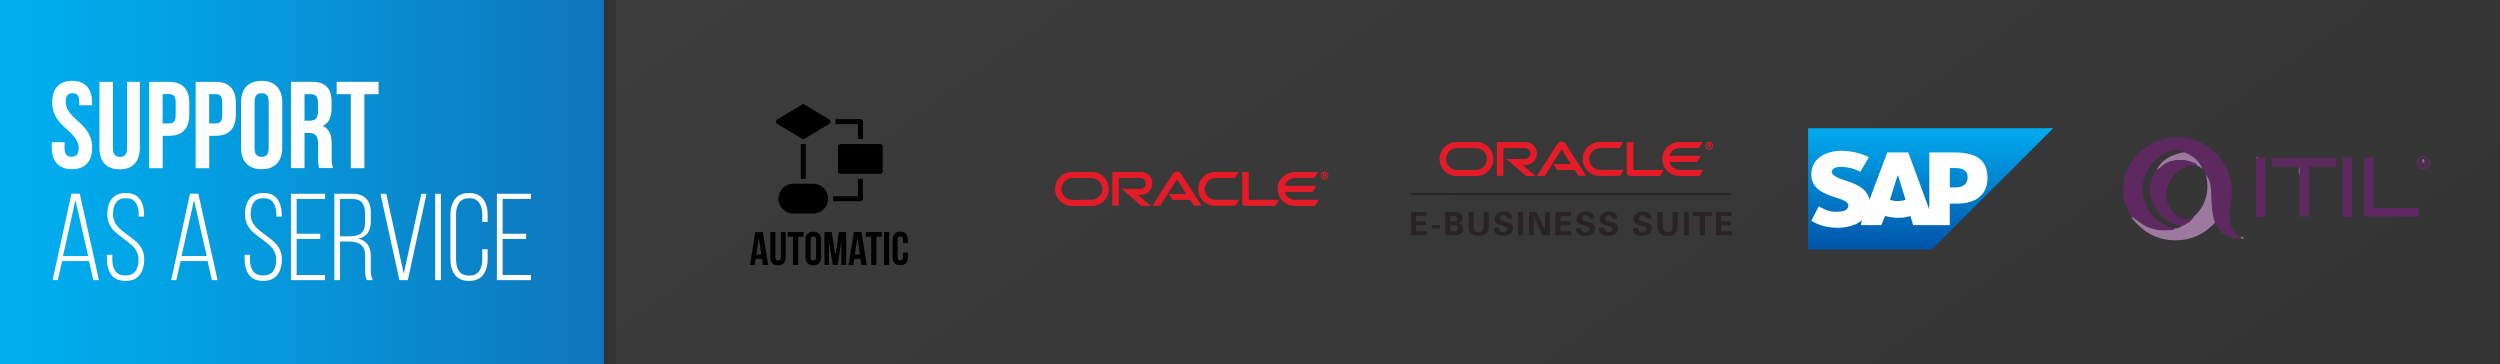 <?xml version="1.0" encoding="UTF-8"?>
<svg id="Capa_1" data-name="Capa 1" xmlns="http://www.w3.org/2000/svg" xmlns:xlink="http://www.w3.org/1999/xlink" viewBox="0 0 425.5 62">
  <rect x="0" y="0" width="425.5" height="62" fill="#333333" stroke="none"/>
  <defs>
    <style>
      .cls-1 {
        fill: url(#Degradado_sin_nombre_16);
      }

      .cls-2 {
        fill: #fff;
      }

      .cls-3 {
        fill: none;
      }

      .cls-4 {
        fill: url(#Degradado_sin_nombre_4);
      }

      .cls-5 {
        fill: url(#Degradado_sin_nombre_2);
        opacity: .05;
      }

      .cls-6 {
        fill: #9d789f;
      }

      .cls-7 {
        fill: #292323;
      }

      .cls-8 {
        fill: #e51b27;
      }

      .cls-9 {
        fill: #5d2960;
      }
    </style>
    <linearGradient id="Degradado_sin_nombre_2" data-name="Degradado sin nombre 2" x1="180.11" y1="-87.15" x2="419.83" y2="246.64" gradientUnits="userSpaceOnUse">
      <stop offset="0" stop-color="#fff"/>
      <stop offset="1" stop-color="#000"/>
    </linearGradient>
    <linearGradient id="Degradado_sin_nombre_16" data-name="Degradado sin nombre 16" x1="2.89" y1="31.02" x2="102.71" y2="31.02" gradientUnits="userSpaceOnUse">
      <stop offset="0" stop-color="#00aeef"/>
      <stop offset=".36" stop-color="#049ddf"/>
      <stop offset="1" stop-color="#0f75bc"/>
    </linearGradient>
    <linearGradient id="Degradado_sin_nombre_4" data-name="Degradado sin nombre 4" x1="328.6" y1="-2133.82" x2="328.6" y2="-2154.45" gradientTransform="translate(0 -2112) scale(1 -1)" gradientUnits="userSpaceOnUse">
      <stop offset="0" stop-color="#0ae"/>
      <stop offset="1" stop-color="#05a"/>
    </linearGradient>
    <clipPath id="clippath">
      <rect class="cls-3" x="123.83" y="-720.66" width="960.22" height="540.01"/>
    </clipPath>
  </defs>
  <rect class="cls-5" x="104.8" width="320.36" height="62.04"/>
  <rect class="cls-1" x="-.66" width="103.44" height="62.04"/>
  <g>
    <g>
      <path d="M130.73,45.09h-.89l-.15-1.02h-1.08l-.15,1.02h-.81l.9-5.6h1.29l.9,5.6ZM128.72,43.31h.85l-.42-2.83-.42,2.83Z"/>
      <path d="M131.97,39.49v4.32c0,.4.18.54.46.54s.46-.14.46-.54v-4.32h.83v4.26c0,.9-.45,1.41-1.31,1.41s-1.31-.51-1.31-1.41v-4.26h.88Z"/>
      <path d="M134.06,39.49h2.72v.8h-.92v4.8h-.88v-4.8h-.92v-.8Z"/>
      <path d="M137.09,40.84c0-.9.47-1.41,1.33-1.41s1.34.51,1.34,1.41v2.91c0,.9-.47,1.41-1.34,1.41s-1.33-.51-1.33-1.41v-2.91ZM137.97,43.8c0,.4.18.55.46.55s.46-.15.46-.55v-3.02c0-.4-.18-.55-.46-.55s-.46.15-.46.55v3.02Z"/>
      <path d="M142.2,43.47l.6-3.97h1.22v5.6h-.83v-4.01l-.61,4.01h-.83l-.66-3.96v3.96h-.77v-5.6h1.22l.65,3.97Z"/>
      <path d="M147.51,45.09h-.89l-.15-1.02h-1.08l-.15,1.02h-.81l.9-5.6h1.29l.9,5.6ZM145.5,43.31h.85l-.42-2.83-.42,2.83Z"/>
      <path d="M147.36,39.49h2.72v.8h-.92v4.8h-.88v-4.8h-.92v-.8Z"/>
      <path d="M150.46,39.49h.88v5.6h-.88v-5.6Z"/>
      <path d="M154.53,43v.74c0,.9-.45,1.41-1.31,1.41s-1.31-.51-1.31-1.41v-2.91c0-.9.45-1.41,1.31-1.41s1.31.51,1.31,1.41v.54h-.83v-.6c0-.4-.18-.55-.46-.55s-.46.15-.46.55v3.02c0,.4.18.54.46.54s.46-.14.46-.54v-.8h.83Z"/>
    </g>
    <g>
      <path d="M136.72,23.67c-.08,0-.15-.02-.22-.06l-4.23-2.54c-.2-.12-.26-.38-.14-.58.04-.06.09-.11.14-.14l4.23-2.54c.13-.08.3-.08.44,0l4.23,2.54c.2.12.26.38.14.58-.04.06-.09.11-.14.14l-4.23,2.54c-.07.04-.14.06-.22.06Z"/>
      <path d="M149.82,29.59h-6.77c-.23,0-.42-.19-.42-.42v-4.23c0-.23.19-.42.42-.42h6.77c.23,0,.42.19.42.42v4.23c0,.23-.19.42-.42.42Z"/>
      <path d="M138.41,36.35h-3.38c-1.4,0-2.54-1.14-2.54-2.54s1.14-2.54,2.54-2.54h3.38c1.4,0,2.54,1.14,2.54,2.54s-1.14,2.54-2.54,2.54Z"/>
      <path d="M146.02,30.43v2.96h-4.23v.85h4.65c.23,0,.42-.19.42-.42v-3.38h-.85Z"/>
      <rect x="136.29" y="24.51" width=".85" height="5.92"/>
      <path d="M146.44,20.28h-4.23v.85h3.81v2.54h.85v-2.96c0-.23-.19-.42-.42-.42Z"/>
    </g>
  </g>
  <g>
    <path class="cls-4" d="M349.47,21.82h-41.73v20.63h21.09"/>
    <path class="cls-2" d="M328.37,25.94v9.72l-3.58-9.72h-3.58l-3.03,8.07c-.37-2.02-2.48-2.75-4.13-3.3-1.1-.37-2.29-.83-2.29-1.47,0-.46.64-.92,1.83-.83.83.09,1.56.09,3.03.83l1.47-2.48c-1.38-.73-3.21-1.1-4.68-1.1-1.74,0-3.21.55-4.13,1.47-.64.64-.92,1.47-1.01,2.38,0,1.28.46,2.2,1.47,2.93.83.55,1.83.92,2.75,1.19,1.19.37,2.11.73,2.11,1.38-.09.83-1.01,1.01-1.65,1.01-1.1.09-2.02-.09-3.39-.92l-1.28,2.48c1.38.83,2.84,1.19,4.59,1.19,1.19,0,3.03-.37,4.03-1.28l-.18.83h3.48l.64-1.56c1.38.37,2.93.46,4.31,0l.46,1.56h6.24v-3.67h1.28c3.21,0,5.14-1.56,5.14-4.31,0-3.12-1.83-4.4-5.78-4.4h-4.13ZM321.68,34.01l1.28-4.13h.09l1.28,4.13c-.92.28-1.83.28-2.66,0ZM331.86,31.9v-3.3h.92c1.19,0,2.11.37,2.11,1.56,0,1.28-.92,1.74-2.11,1.74h-.92Z"/>
  </g>
  <g>
    <path class="cls-9" d="M378.24,39.57c-.58-.43-.9-1.06-1.25-1.66-.57-1.55-.6-3.17-.64-4.79-.03-1.2-.11-2.42-.93-3.43-.19-.31-.37-.63-.56-.94-.57-1.37-1.62-2.24-2.97-2.78-.43-.46-.98-.53-1.57-.44-3.59.53-6.26,4.23-5.56,7.78.59,3.01,2.47,4.81,5.42,5.57-.18.28-.5.28-.76.3-1.37.12-2.7,0-4-.57-.98-.43-1.71-1.19-2.59-1.73-2.91-3.89-1.46-9.83,3.29-12.37,5.73-3.07,12.63.36,13.65,6.74.2,1.25.03,2.48-.15,3.71-.16,1.12-.23,2.24.07,3.35.25.94.73,1.71,1.72,2.04,0,.08,0,.16,0,.24-.44.05-.86-.03-1.28-.12-.05-.06-.11-.09-.19-.04-.57-.18-1.14-.35-1.59-.78,0-.04-.01-.09-.02-.14-.03.02-.06.04-.08.06Z"/>
    <path class="cls-6" d="M375.43,29.69c.82,1.01.89,2.23.93,3.43.05,1.63.08,3.24.64,4.79-1.49,1.54-3.25,2.62-5.4,2.9-3.42.44-6.23-.71-8.44-3.32-.15-.17-.34-.35-.33-.62.89.54,1.61,1.29,2.59,1.73,1.3.57,2.62.69,4,.57.27-.02.58-.02.76-.3.42.01.78-.12,1.11-.38.8-.36,1.57-.76,2.05-1.55,1-.89,1.7-1.96,2.08-3.25.38-1.34.35-2.67.01-4Z"/>
    <path class="cls-9" d="M391.28,28.4c-1.51-.13-3.02-.02-4.56-.06-.15-.47-.05-.94-.07-1.46h10.93c.08.46.05.92,0,1.46h-4.6v8.54h-1.64c0-2.34,0-4.67,0-7,.05-.5.15-1-.05-1.48Z"/>
    <path class="cls-9" d="M402.4,26.86c.57-.05,1.06-.07,1.62.01v8.52h7.53c.22.51.11.98.1,1.49h-9.25v-10.02Z"/>
    <path class="cls-9" d="M384.31,26.83h1.24v10.04c-.54.08-1.05.08-1.59,0,0-3.34,0-6.66,0-9.98.13.04.24.03.34-.06Z"/>
    <path class="cls-9" d="M398.72,26.85h1.56v10.02c-.5.11-1.01.06-1.56.03v-10.05Z"/>
    <path class="cls-9" d="M413.31,27.26c.09-.1.17-.06.21.03.25.53,0,1.17-.56,1.43-.59.28-1.25.07-1.54-.49-.29-.55-.06-1.25.5-1.53.55-.28,1.22-.09,1.49.41.01.03-.06.1-.09.15-.2.02-.26-.18-.39-.26-.41-.26-.79-.21-1.08.14-.32.38-.34.79.08,1.17.27-.38-.23-.95.37-1.18.08.16-.16.43.16.52.31-.12.09-.35.11-.53.71.22.16.77.31,1.14-.28.05-.19-.37-.47-.36-.14.03-.08.19-.12.28-.04.11-.31.11-.15.31q.53.07.72-.25c.76-.05.27-.68.46-.99Z"/>
    <path class="cls-6" d="M391.28,28.4c.21.49.1.99.05,1.48-.14-.49-.06-.99-.05-1.48Z"/>
    <path class="cls-6" d="M381.41,40.58c0-.08,0-.16,0-.24.2-.04.36.02.51.17-.18.16-.35.11-.52.07Z"/>
    <path class="cls-6" d="M384.31,26.83c-.1.09-.22.1-.34.06.09-.17.21-.16.34-.06Z"/>
    <path class="cls-6" d="M378.24,39.57s.05-.04.08-.06c0,.05.02.1.02.14-.03-.03-.07-.05-.1-.08Z"/>
    <path class="cls-6" d="M379.93,40.43c.08-.05.14-.02.19.04-.06-.01-.13-.03-.19-.04Z"/>
    <path class="cls-6" d="M367,28.99c.8-1.6,2.18-2.44,3.85-2.88.33-.09.69-.21,1.05-.14,1.35.55,2.4,1.41,2.97,2.78-.33-.16-.55-.54-.97-.53.05-.21-.07-.31-.24-.38-1.48-.68-2.97-.82-4.53-.26-.84.3-1.38,1.01-2.13,1.41Z"/>
    <path class="cls-9" d="M367,28.99c.75-.41,1.28-1.11,2.13-1.41,1.57-.56,3.06-.42,4.53.26.17.08.28.18.24.38-1.88-.15-3.34.58-4.33,2.14-.98,1.53-1.22,3.15-.38,4.83.49.98,1.32,1.64,2.3,2.08.67.3,1.24-.18,1.86-.33-.47.79-1.25,1.19-2.05,1.55-2.23-.49-3.87-1.75-4.83-3.81-.92-1.98-.67-3.89.53-5.7Z"/>
    <path class="cls-6" d="M412.29,27.13c.09,0,.18,0,.27,0-.02.18.2.41-.11.53-.32-.09-.08-.36-.16-.52Z"/>
  </g>
  <g>
    <path class="cls-8" d="M249.61,24.18c.59,0,1.18,0,1.77,0,1.09,0,2.16.73,2.56,1.77.43,1.13.26,2.18-.56,3.09-.59.65-1.33.92-2.2.92-1.08,0-2.15,0-3.23,0-1.28,0-2.38-.77-2.78-1.95-.41-1.2-.01-2.5,1.01-3.27.48-.36,1.03-.56,1.64-.56.6,0,1.2,0,1.8,0ZM249.59,28.91h0c.51.01,1.02.01,1.53.01,1.1,0,1.93-.79,1.95-1.84.02-.99-.81-1.85-1.86-1.87-1.08-.02-2.15-.02-3.23,0-1.03.02-1.79.77-1.86,1.77-.06.94.64,1.82,1.6,1.93.61.07,1.24.01,1.86.01Z"/>
    <path class="cls-7" d="M240.2,33.2c-.04-.1-.03-.2-.01-.32h54.44c.05.1.04.2,0,.32h-54.44Z"/>
    <path class="cls-8" d="M289.79,24.18c-.23.37-.44.69-.64,1.01-1.07,0-2.13,0-3.18,0-.91,0-1.63.51-1.85,1.33h5.35c-.19.4-.42.71-.63,1.04h-4.7c.11.73.88,1.34,1.69,1.35,1.23,0,2.47,0,3.7,0h.38c-.24.37-.45.7-.66,1.04-1.27-.02-2.53.07-3.78-.04-1.55-.14-2.65-1.51-2.55-3.07.09-1.48,1.37-2.66,2.88-2.66,1.21,0,2.42,0,3.63,0h.37Z"/>
    <path class="cls-8" d="M261.34,29.95c-.58,0-1.08,0-1.57,0-.06,0-.12-.05-.17-.09-1.05-.91-2.1-1.83-3.22-2.8.39,0,.7,0,1.02,0,.69,0,1.38,0,2.07,0,.55,0,.98-.38,1-.9.02-.52-.4-.95-.98-.96-.87-.01-1.73,0-2.6,0-.33,0-.66,0-1.02,0v4.73h-1.1v-5.71c.1-.07.21-.03.32-.03,1.51,0,3.02,0,4.53,0,1.11,0,1.97.86,1.96,1.96,0,1.09-.85,1.93-1.95,1.93-.13,0-.27,0-.51,0,.76.64,1.45,1.23,2.23,1.88Z"/>
    <path class="cls-8" d="M267.34,27.93c-.54-.87-1.03-1.67-1.56-2.52-.97,1.53-1.91,3.03-2.87,4.53h-1.27c-.03-.11.07-.19.12-.27,1.09-1.71,2.18-3.42,3.27-5.13.36-.56,1.08-.59,1.44-.05,1.17,1.79,2.31,3.6,3.49,5.43h-1.32c-.19-.31-.4-.65-.62-.99h-2.99c-.21-.32-.42-.64-.66-1.01h2.96Z"/>
    <path class="cls-8" d="M276.25,24.23c-.2.32-.4.63-.61.97-1.04,0-2.08,0-3.13,0-.62,0-1.16.18-1.56.67-.48.58-.6,1.24-.3,1.92.31.71.88,1.11,1.66,1.12,1.23.02,2.46,0,3.7,0,.11,0,.21,0,.37,0-.24.37-.45.7-.64,1.01-1.29,0-2.55.07-3.8-.02-1.54-.11-2.64-1.48-2.55-3.03.09-1.53,1.34-2.7,2.87-2.7,1.21,0,2.42,0,3.63,0,.11,0,.22-.03.35.05Z"/>
    <path class="cls-8" d="M276.86,24.2h1.13v4.72h5.15c-.17.4-.42.69-.63,1.03h-.77c-1.38,0-2.75,0-4.13,0-.57,0-.74-.17-.74-.73,0-1.66,0-3.33,0-5.02Z"/>
    <path class="cls-7" d="M263.79,40.05h-1.22c-.49-1.02-.98-2.06-1.48-3.11-.02,0-.04,0-.05,0v3.1h-.8v-3.94h1.26c.47.96.94,1.94,1.42,2.93.02,0,.04,0,.05,0v-2.9c.29-.05.55-.04.83-.02v3.94Z"/>
    <path class="cls-7" d="M248.25,37.99c.47.18.75.44.8.9.04.37-.08.65-.38.86-.26.18-.55.29-.87.3-.6.01-1.2,0-1.82,0v-3.93c.66,0,1.32-.04,1.98.01.44.03.8.28.9.76.11.5-.12.83-.61,1.1ZM246.84,39.37c.32,0,.62.02.91,0,.29-.03.41-.24.4-.52-.01-.26-.12-.46-.41-.47-.29-.02-.59,0-.9,0v1ZM246.84,37.67c.27,0,.51,0,.76,0,.26-.01.41-.15.42-.42,0-.27-.13-.45-.41-.47-.25-.02-.5,0-.77,0v.89Z"/>
    <path class="cls-7" d="M254.28,38.79h.86c0,.27.08.52.34.65.23.12.47.08.71,0,.22-.06.37-.19.39-.44.01-.24-.13-.37-.33-.44-.19-.06-.38-.11-.57-.16-.2-.06-.41-.12-.6-.2-.4-.16-.69-.42-.7-.88-.01-.46.19-.82.58-1.05.52-.3,1.09-.37,1.67-.17.51.18.76.55.77,1.1-.26.06-.52.02-.78.02-.22-.53-.45-.69-.89-.58-.23.06-.41.19-.43.45-.02.26.12.42.37.48.35.1.71.18,1.05.3.41.14.77.37.78.88.02.55-.21.96-.7,1.17-.58.26-1.18.28-1.79.08-.51-.17-.73-.55-.73-1.23Z"/>
    <path class="cls-7" d="M271.35,37.23h-.78c-.22-.52-.39-.64-.8-.58-.27.03-.47.16-.51.44-.04.3.15.45.41.52.36.1.73.17,1.08.31.4.16.7.41.71.87.02.49-.18.9-.63,1.12-.64.31-1.3.34-1.96.07-.46-.19-.66-.59-.63-1.18h.82c.18.66.52.86,1.1.65.22-.07.38-.2.38-.45,0-.23-.13-.38-.34-.44-.31-.09-.62-.15-.93-.25-.67-.22-.96-.56-.94-1.05.02-.57.37-.98,1.01-1.16.35-.1.7-.13,1.05-.05.59.13.93.53.95,1.18Z"/>
    <path class="cls-7" d="M277.97,38.8s.08-.01.12-.01c.23,0,.46,0,.69,0,.13.68.65.94,1.22.61.16-.09.26-.21.25-.4,0-.18-.09-.33-.26-.4-.15-.06-.31-.11-.47-.15-.31-.07-.63-.15-.91-.3-.67-.36-.77-1.18-.21-1.7.52-.48,1.5-.6,2.12-.24.38.22.53.57.54,1.02h-.8c-.17-.5-.39-.66-.84-.57-.25.05-.43.19-.46.46-.02.26.14.41.37.48.34.1.69.18,1.02.29.43.15.79.37.81.89.02.57-.24.99-.77,1.2-.54.21-1.1.23-1.66.07-.56-.17-.82-.6-.77-1.24Z"/>
    <path class="cls-7" d="M275.27,37.23h-.76c-.22-.52-.41-.65-.84-.57-.25.05-.44.17-.47.44-.03.28.13.43.38.5.35.1.71.18,1.05.3.41.14.74.38.76.86.02.51-.16.92-.64,1.15-.64.31-1.31.33-1.97.06-.5-.21-.62-.65-.64-1.16.29-.06.56-.02.83-.03.24.68.54.86,1.1.67.22-.07.38-.2.39-.44.01-.25-.15-.38-.36-.46-.34-.13-.71-.15-1.05-.3-.41-.18-.78-.39-.79-.92-.01-.54.25-.95.78-1.16.49-.2.99-.25,1.49-.07.49.18.76.58.72,1.11Z"/>
    <path class="cls-7" d="M282.14,36.11h.84c0,.73,0,1.43,0,2.14,0,.17,0,.33.03.5.08.55.33.78.85.77.5,0,.79-.27.81-.82.03-.85,0-1.71,0-2.57.3-.06.57-.02.88-.03v1.06c0,.43,0,.87,0,1.3.02,1.18-.71,1.69-1.77,1.69-1.11,0-1.69-.63-1.69-1.74,0-.74,0-1.49,0-2.23,0-.02.02-.04.03-.07Z"/>
    <path class="cls-7" d="M249.96,36.11c.29-.03.56-.03.86,0,0,.49,0,.98,0,1.47,0,.37,0,.73.01,1.1.03.57.29.83.82.84.53.01.81-.23.85-.81.04-.7.03-1.4.03-2.09,0-.16,0-.33,0-.51h.85c-.02.96.07,1.93-.05,2.88-.06.53-.45.88-.96,1.04-.51.16-1.03.15-1.53-.04-.52-.2-.85-.6-.88-1.15-.04-.91-.01-1.81-.01-2.73Z"/>
    <path class="cls-7" d="M264.73,36.11h2.62c.07.2.03.42.02.66h-1.77v.88h1.63c.08.24.05.45.02.7h-1.65v1.02h1.81c.04.24.03.45.01.67h-2.7v-3.94Z"/>
    <path class="cls-7" d="M242.81,36.11v.63h-1.78v.93h1.64c.04.23.03.44,0,.67h-1.65v1.03h1.8c.09.22.03.43.05.66h-2.71v-3.92h2.64Z"/>
    <path class="cls-7" d="M294.68,36.11v.64h-1.76v.92h1.64v.67h-1.63v1.03h1.81v.67h-2.69v-3.93h2.64Z"/>
    <path class="cls-7" d="M288.16,36.77c-.04-.24-.03-.44,0-.66h3.18v.65h-1.15v3.29h-.88v-3.27h-1.15Z"/>
    <path class="cls-7" d="M286.6,40.05v-3.93h.84v3.93h-.84Z"/>
    <path class="cls-7" d="M259.22,40.05h-.85v-3.93c.29-.03.56-.03.85,0v3.93Z"/>
    <path class="cls-7" d="M243.71,38.31h1.35v.58h-1.35v-.58Z"/>
    <path class="cls-8" d="M291.56,24.81c0,.34-.32.65-.67.65-.35,0-.65-.31-.65-.66,0-.37.31-.67.68-.66.36.01.64.31.64.67ZM290.62,24.39c-.27.22-.31.46-.12.7.17.22.45.26.67.1.23-.17.29-.45.15-.67-.16-.25-.42-.29-.71-.13h0Z"/>
    <path class="cls-8" d="M290.62,24.4c.18.02.38-.05.53.13.06.19-.16.39.05.58-.24.04-.22-.16-.33-.23-.12.03.01.23-.17.24-.14-.23,0-.5-.07-.74,0,0,0,0,0,0ZM290.85,24.54c-.05.06-.05.12,0,.17.08.01.12-.02.15-.09-.03-.07-.08-.1-.15-.09Z"/>
  </g>
  <g>
    <path class="cls-8" d="M184.16,29.28c.59,0,1.18,0,1.77,0,1.09,0,2.16.73,2.56,1.77.43,1.13.26,2.18-.56,3.09-.59.65-1.33.92-2.2.92-1.08,0-2.15,0-3.23,0-1.28,0-2.38-.77-2.78-1.95-.41-1.2-.01-2.5,1.01-3.27.48-.36,1.03-.56,1.64-.56.6,0,1.2,0,1.8,0ZM184.13,34h0c.51.01,1.02.01,1.53.01,1.1,0,1.93-.79,1.95-1.84.02-.99-.81-1.85-1.86-1.87-1.08-.02-2.15-.02-3.23,0-1.03.02-1.79.77-1.86,1.77-.06.94.64,1.82,1.6,1.93.61.07,1.24.01,1.86.01Z"/>
    <path class="cls-8" d="M224.34,29.28c-.23.37-.44.69-.64,1.01-1.07,0-2.13,0-3.18,0-.91,0-1.63.51-1.85,1.33h5.35c-.19.4-.42.71-.63,1.04h-4.7c.11.73.88,1.34,1.69,1.35,1.23,0,2.47,0,3.7,0h.38c-.24.37-.45.7-.66,1.04-1.27-.02-2.53.07-3.78-.04-1.55-.14-2.65-1.51-2.55-3.07.09-1.48,1.37-2.66,2.88-2.66,1.21,0,2.42,0,3.63,0h.37Z"/>
    <path class="cls-8" d="M195.89,35.04c-.58,0-1.08,0-1.57,0-.06,0-.12-.05-.17-.09-1.05-.91-2.1-1.83-3.22-2.8.39,0,.7,0,1.02,0,.69,0,1.38,0,2.07,0,.55,0,.98-.38,1-.9.02-.52-.4-.95-.98-.96-.87-.01-1.73,0-2.6,0-.33,0-.66,0-1.02,0v4.73h-1.1v-5.71c.1-.07.21-.03.32-.03,1.51,0,3.02,0,4.53,0,1.11,0,1.97.86,1.96,1.96,0,1.09-.85,1.93-1.95,1.93-.13,0-.27,0-.51,0,.76.64,1.45,1.23,2.23,1.88Z"/>
    <path class="cls-8" d="M201.89,33.02c-.54-.87-1.03-1.67-1.56-2.52-.97,1.53-1.91,3.03-2.87,4.53h-1.27c-.03-.11.07-.19.12-.27,1.09-1.71,2.18-3.42,3.27-5.13.36-.56,1.08-.59,1.44-.05,1.17,1.79,2.31,3.6,3.49,5.43h-1.32c-.19-.31-.4-.65-.62-.99h-2.99c-.21-.32-.42-.64-.66-1.01h2.96Z"/>
    <path class="cls-8" d="M210.8,29.32c-.2.32-.4.63-.61.97-1.04,0-2.08,0-3.13,0-.62,0-1.16.18-1.56.67-.48.58-.6,1.24-.3,1.92.31.71.88,1.11,1.66,1.12,1.23.02,2.46,0,3.7,0,.11,0,.21,0,.37,0-.24.37-.45.7-.64,1.01-1.29,0-2.55.07-3.8-.02-1.54-.11-2.64-1.48-2.55-3.03.09-1.53,1.34-2.7,2.87-2.7,1.21,0,2.42,0,3.63,0,.11,0,.22-.03.35.05Z"/>
    <path class="cls-8" d="M211.41,29.29h1.13v4.72h5.15c-.17.4-.42.69-.63,1.03h-.77c-1.38,0-2.75,0-4.13,0-.57,0-.74-.17-.74-.73,0-1.66,0-3.33,0-5.02Z"/>
    <path class="cls-8" d="M226.1,29.9c0,.34-.32.65-.67.65-.35,0-.65-.31-.65-.66,0-.37.31-.67.68-.66.36.01.64.31.64.67ZM225.17,29.49c-.27.22-.31.46-.12.7.17.22.45.26.67.1.23-.17.29-.45.15-.67-.16-.25-.42-.29-.71-.13h0Z"/>
    <path class="cls-8" d="M225.17,29.49c.18.02.38-.05.53.13.06.19-.16.39.05.58-.24.04-.22-.16-.33-.23-.12.03.01.23-.17.24-.14-.23,0-.5-.07-.74,0,0,0,0,0,0ZM225.4,29.64c-.05.06-.05.12,0,.17.08.01.12-.02.15-.09-.03-.07-.08-.1-.15-.09Z"/>
  </g>
  <g>
    <path class="cls-2" d="M12.27,13.76c2.25,0,3.4,1.34,3.4,3.7v.46h-2.18v-.61c0-1.05-.42-1.45-1.15-1.45s-1.16.4-1.16,1.45c0,3.02,4.51,3.59,4.51,7.79,0,2.35-1.18,3.7-3.44,3.7s-3.44-1.34-3.44-3.7v-.9h2.18v1.05c0,1.05.46,1.43,1.2,1.43s1.2-.38,1.2-1.43c0-3.02-4.51-3.59-4.51-7.79,0-2.35,1.15-3.7,3.4-3.7Z"/>
    <path class="cls-2" d="M19.22,13.93v11.34c0,1.05.46,1.43,1.2,1.43s1.2-.38,1.2-1.43v-11.34h2.18v11.19c0,2.35-1.18,3.7-3.44,3.7s-3.44-1.34-3.44-3.7v-11.19h2.31Z"/>
    <path class="cls-2" d="M32.22,17.57v1.91c0,2.35-1.13,3.63-3.44,3.63h-1.09v5.52h-2.31v-14.7h3.4c2.31,0,3.44,1.28,3.44,3.63ZM27.68,16.03v4.98h1.09c.74,0,1.13-.34,1.13-1.39v-2.21c0-1.05-.4-1.39-1.13-1.39h-1.09Z"/>
    <path class="cls-2" d="M40.14,17.57v1.91c0,2.35-1.13,3.63-3.44,3.63h-1.09v5.52h-2.31v-14.7h3.4c2.31,0,3.44,1.28,3.44,3.63ZM35.6,16.03v4.98h1.09c.73,0,1.13-.34,1.13-1.39v-2.21c0-1.05-.4-1.39-1.13-1.39h-1.09Z"/>
    <path class="cls-2" d="M41.02,17.46c0-2.35,1.24-3.7,3.51-3.7s3.51,1.34,3.51,3.7v7.64c0,2.35-1.24,3.7-3.51,3.7s-3.51-1.34-3.51-3.7v-7.64ZM43.33,25.25c0,1.05.46,1.45,1.2,1.45s1.2-.4,1.2-1.45v-7.94c0-1.05-.46-1.45-1.2-1.45s-1.2.4-1.2,1.45v7.94Z"/>
    <path class="cls-2" d="M54.35,28.63c-.13-.38-.21-.61-.21-1.81v-2.31c0-1.36-.46-1.87-1.51-1.87h-.8v5.98h-2.31v-14.7h3.49c2.39,0,3.42,1.11,3.42,3.38v1.15c0,1.51-.48,2.5-1.51,2.98,1.16.48,1.53,1.6,1.53,3.13v2.27c0,.71.02,1.24.25,1.78h-2.35ZM51.83,16.03v4.51h.9c.86,0,1.39-.38,1.39-1.55v-1.45c0-1.05-.36-1.51-1.18-1.51h-1.11Z"/>
    <path class="cls-2" d="M57.29,13.93h7.14v2.1h-2.41v12.6h-2.31v-12.6h-2.41v-2.1Z"/>
    <path class="cls-2" d="M9.83,47.68h-.88l3.21-14.72h1.41l3.28,14.72h-.97l-.73-3.25h-4.58l-.74,3.25ZM15,43.58l-2.16-9.51-2.12,9.51h4.28Z"/>
    <path class="cls-2" d="M23.75,33.85c.51.67.77,1.56.77,2.68v.32h-.92v-.38c0-.84-.18-1.5-.53-2s-.9-.74-1.66-.74-1.31.25-1.66.74c-.35.49-.52,1.15-.52,1.97,0,.53.11,1,.34,1.42.22.41.5.77.83,1.07.33.3.78.66,1.35,1.08.6.43,1.09.82,1.47,1.16.38.34.69.75.94,1.24.25.49.38,1.06.38,1.72,0,1.12-.26,2.01-.78,2.68-.52.67-1.32,1-2.39,1s-1.88-.33-2.39-1c-.52-.66-.78-1.56-.78-2.68v-.76h.92v.82c0,.84.18,1.5.54,1.98.36.48.92.72,1.69.72s1.33-.24,1.69-.72c.36-.48.54-1.14.54-1.98,0-.53-.11-1-.34-1.41-.22-.41-.5-.76-.83-1.06-.33-.3-.77-.65-1.33-1.06-.6-.43-1.09-.82-1.47-1.17s-.7-.76-.96-1.26c-.26-.5-.39-1.07-.39-1.73,0-1.13.26-2.02.78-2.67.52-.64,1.3-.97,2.35-.99,1.06,0,1.85.33,2.36,1Z"/>
    <path class="cls-2" d="M30.01,47.68h-.88l3.21-14.72h1.41l3.28,14.72h-.97l-.73-3.25h-4.58l-.74,3.25ZM35.18,43.58l-2.16-9.51-2.12,9.51h4.28Z"/>
    <path class="cls-2" d="M47.18,33.85c.51.67.77,1.56.77,2.68v.32h-.92v-.38c0-.84-.18-1.5-.53-2s-.9-.74-1.66-.74-1.31.25-1.66.74c-.35.49-.52,1.15-.52,1.97,0,.53.11,1,.34,1.42.22.41.5.77.83,1.07.33.3.78.66,1.35,1.08.6.43,1.09.82,1.47,1.16.38.34.69.75.94,1.24.25.49.38,1.06.38,1.72,0,1.12-.26,2.01-.78,2.68-.52.67-1.32,1-2.39,1s-1.88-.33-2.39-1c-.52-.66-.78-1.56-.78-2.68v-.76h.92v.82c0,.84.18,1.5.54,1.98.36.48.92.72,1.69.72s1.33-.24,1.69-.72c.36-.48.54-1.14.54-1.98,0-.53-.11-1-.34-1.41-.22-.41-.5-.76-.83-1.06-.33-.3-.77-.65-1.33-1.06-.6-.43-1.09-.82-1.47-1.17s-.7-.76-.96-1.26c-.26-.5-.39-1.07-.39-1.73,0-1.13.26-2.02.78-2.67.52-.64,1.3-.97,2.35-.99,1.06,0,1.85.33,2.36,1Z"/>
    <path class="cls-2" d="M54.5,40.67h-4.01v6.13h4.83v.88h-5.8v-14.7h5.8v.88h-4.83v5.92h4.01v.88Z"/>
    <path class="cls-2" d="M63.11,36.3v1.28c0,.87-.17,1.55-.51,2.05-.34.5-.88.83-1.61,1,1.41.31,2.12,1.31,2.12,3v2.29c0,.81.12,1.4.36,1.76h-1.01c-.13-.21-.21-.45-.25-.72-.04-.27-.06-.62-.06-1.04v-2.31c0-.92-.23-1.57-.69-1.94-.46-.37-1.15-.56-2.06-.56h-1.53v6.57h-.97v-14.7h3.07c2.1,0,3.15,1.11,3.15,3.32ZM61.47,39.7c.45-.35.67-.99.67-1.93v-1.39c0-.83-.17-1.45-.52-1.88-.35-.43-.91-.64-1.68-.64h-2.08v6.36h1.55c.92,0,1.61-.17,2.06-.53Z"/>
    <path class="cls-2" d="M68.72,46.57l2.98-13.59h.9l-3.19,14.7h-1.43l-3.23-14.7h.99l2.98,13.59Z"/>
    <path class="cls-2" d="M75.04,47.68h-.97v-14.7h.97v14.7Z"/>
    <path class="cls-2" d="M82.22,33.87c.52.68.78,1.58.78,2.7v1.22h-.92v-1.28c0-.84-.18-1.51-.54-2.02-.36-.5-.92-.76-1.69-.76s-1.33.25-1.69.76c-.36.5-.54,1.18-.54,2.02v7.64c0,.84.18,1.51.54,2.01.36.5.92.75,1.69.75s1.33-.25,1.69-.75c.36-.5.54-1.17.54-2.01v-1.74h.92v1.68c0,1.12-.26,2.02-.78,2.7s-1.32,1.02-2.39,1.02-1.88-.34-2.39-1.02c-.52-.68-.78-1.58-.78-2.7v-7.52c0-1.12.26-2.02.78-2.7.52-.68,1.32-1.02,2.39-1.02s1.88.34,2.39,1.02Z"/>
    <path class="cls-2" d="M89.55,40.67h-4.01v6.13h4.83v.88h-5.8v-14.7h5.8v.88h-4.83v5.92h4.01v.88Z"/>
  </g>
</svg>